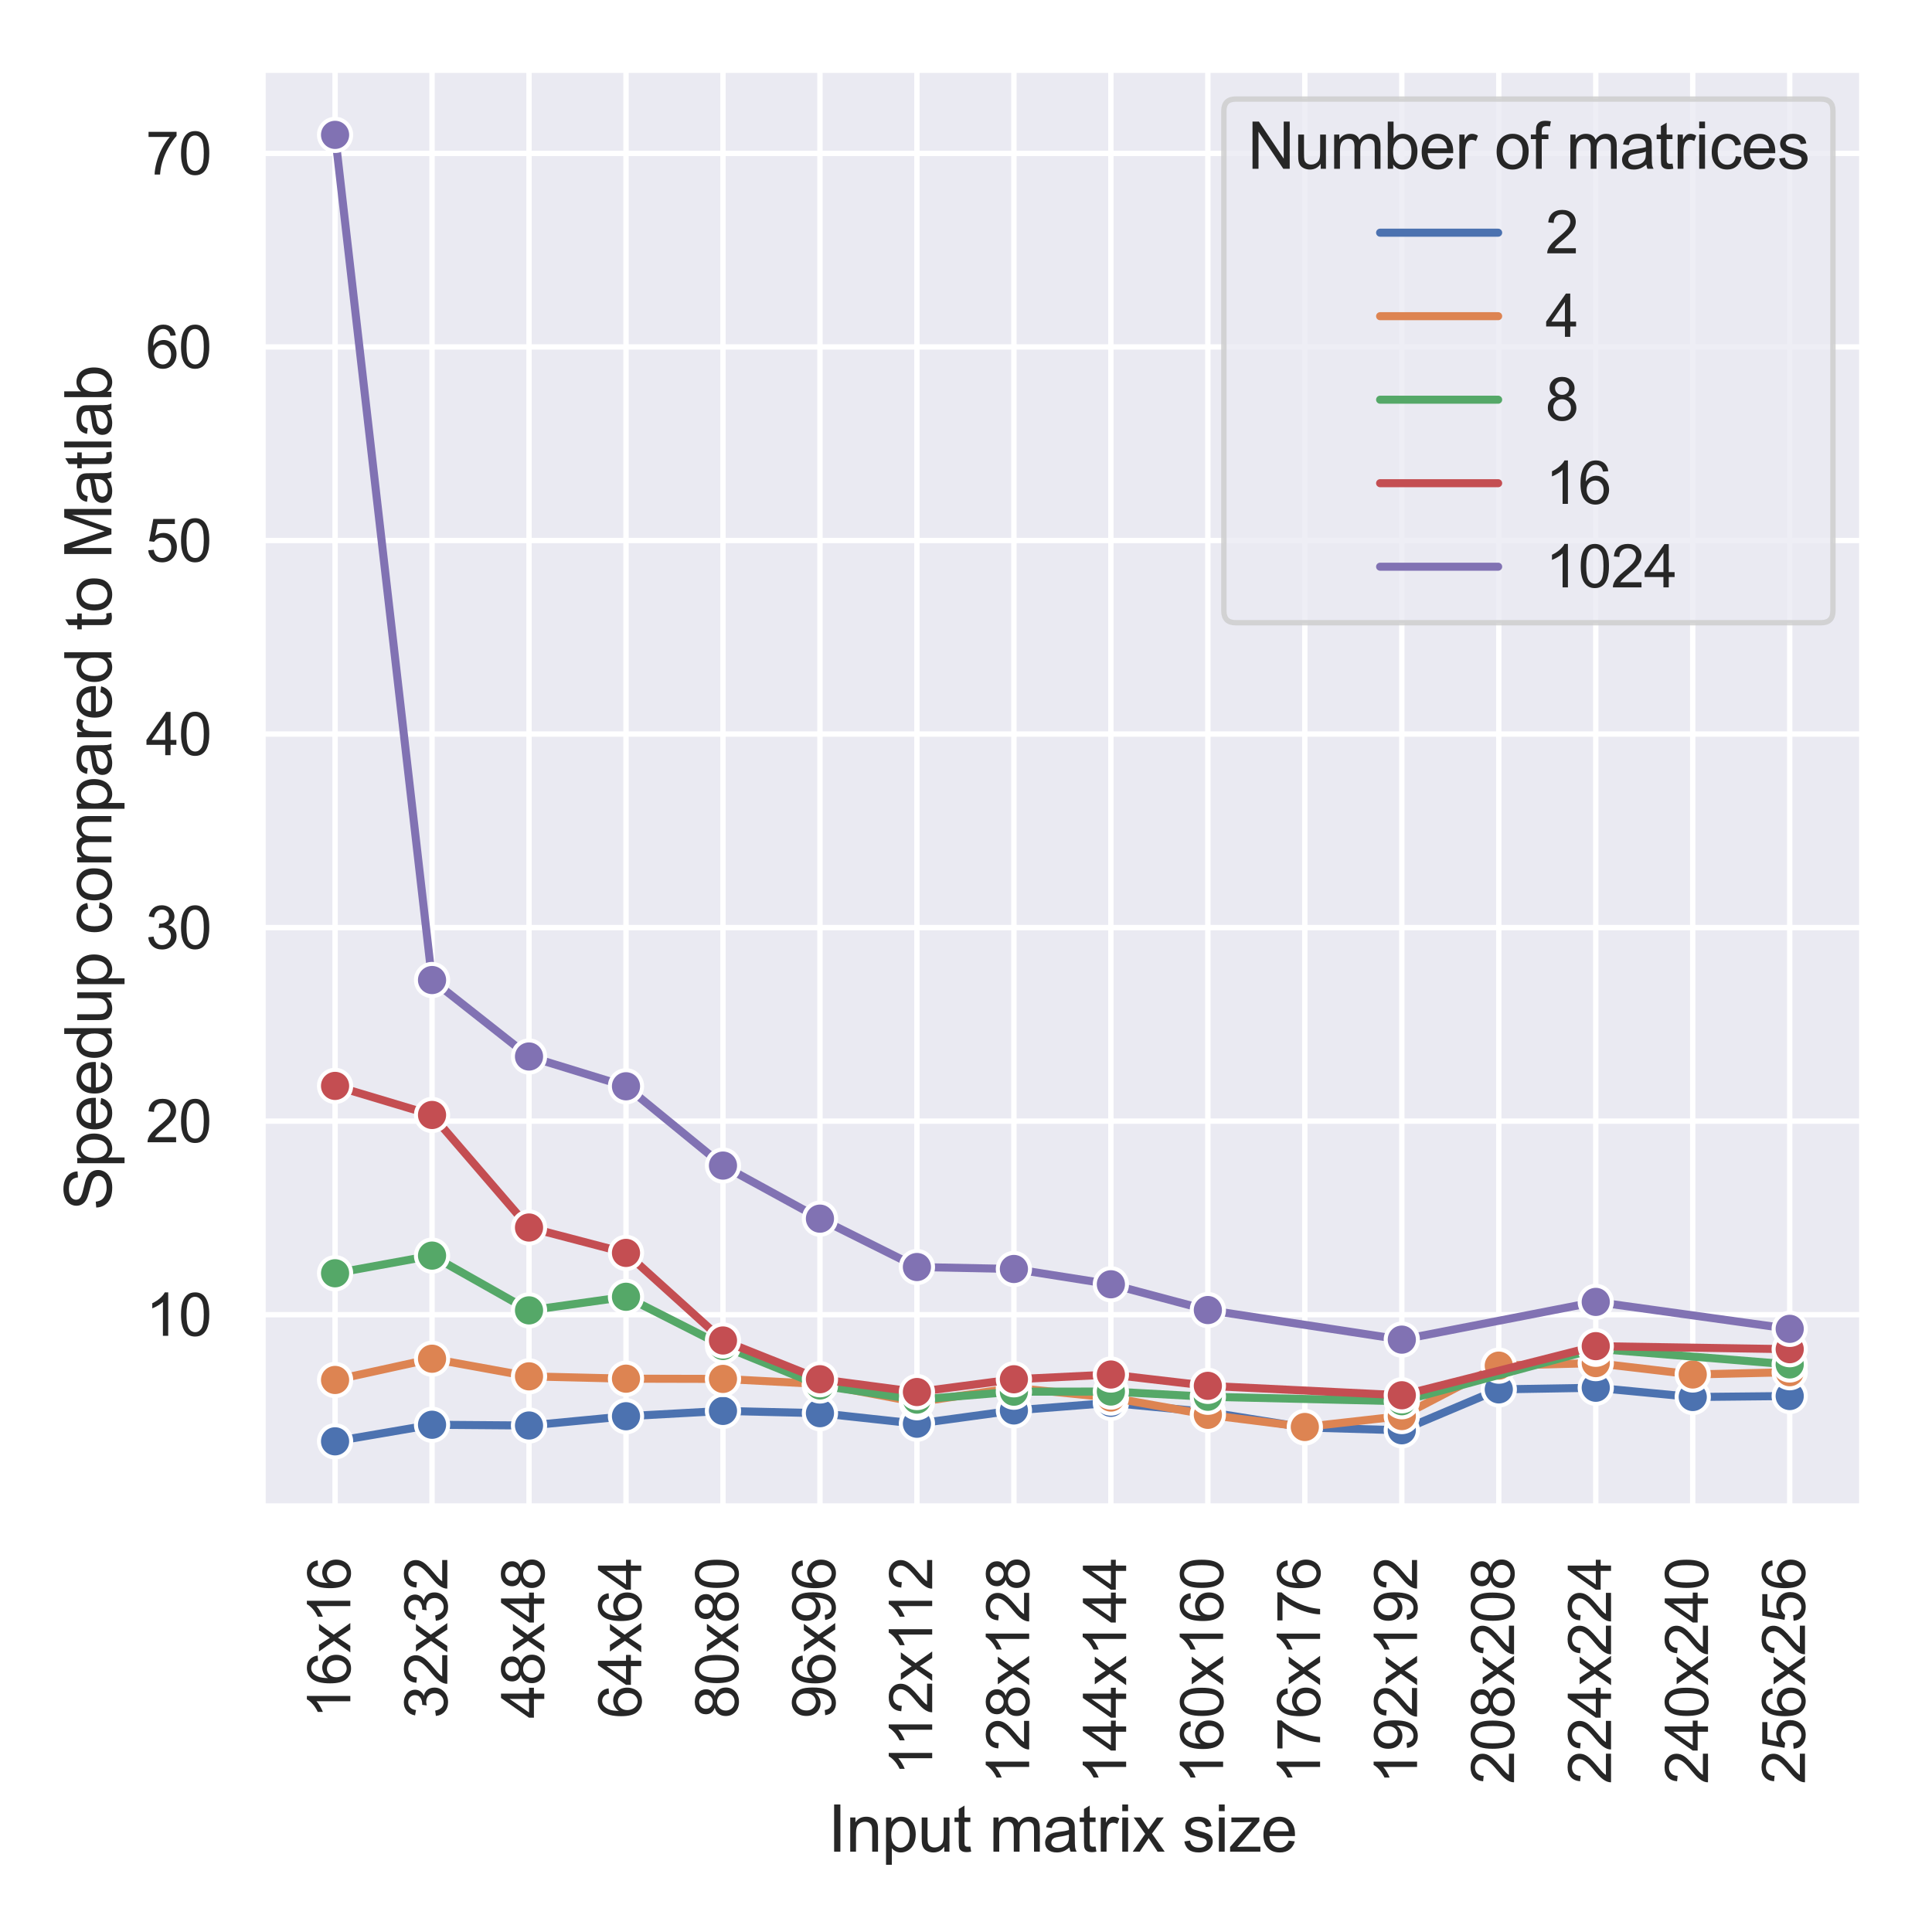 <?xml version="1.0" encoding="utf-8" standalone="no"?>
<!DOCTYPE svg PUBLIC "-//W3C//DTD SVG 1.1//EN"
  "http://www.w3.org/Graphics/SVG/1.1/DTD/svg11.dtd">
<svg xmlns:xlink="http://www.w3.org/1999/xlink" width="360pt" height="360pt" viewBox="0 0 360 360" xmlns="http://www.w3.org/2000/svg" version="1.1">
 <defs>
  <style type="text/css">*{stroke-linejoin: round; stroke-linecap: butt}</style>
 </defs>
 <g id="figure_1">
  <g id="patch_1">
   <path d="M 0 360 
L 360 360 
L 360 0 
L 0 0 
z
" style="fill: #ffffff"/>
  </g>
  <g id="axes_1">
   <g id="patch_2">
    <path d="M 48.882 280.743 
L 347.04 280.743 
L 347.04 12.96 
L 48.882 12.96 
z
" style="fill: #eaeaf2"/>
   </g>
   <g id="matplotlib.axis_1">
    <g id="xtick_1">
     <g id="line2d_1">
      <path d="M 62.435 280.743 
L 62.435 12.96 
" clip-path="url(#pa1c3c0f322)" style="fill: none; stroke: #ffffff; stroke-linecap: round"/>
     </g>
     <g id="text_1">
      <!-- 16x16 -->
      <g style="fill: #262626" transform="translate(65.278 320.211)rotate(-90)scale(0.11 -0.11)">
       <defs>
        <path id="ArialMT-31" d="M 2384 0 
L 1822 0 
L 1822 3584 
Q 1619 3391 1289 3197 
Q 959 3003 697 2906 
L 697 3450 
Q 1169 3672 1522 3987 
Q 1875 4303 2022 4600 
L 2384 4600 
L 2384 0 
z
" transform="scale(0.016)"/>
        <path id="ArialMT-36" d="M 3184 3459 
L 2625 3416 
Q 2550 3747 2413 3897 
Q 2184 4138 1850 4138 
Q 1581 4138 1378 3988 
Q 1113 3794 959 3422 
Q 806 3050 800 2363 
Q 1003 2672 1297 2822 
Q 1591 2972 1913 2972 
Q 2475 2972 2870 2558 
Q 3266 2144 3266 1488 
Q 3266 1056 3080 686 
Q 2894 316 2569 119 
Q 2244 -78 1831 -78 
Q 1128 -78 684 439 
Q 241 956 241 2144 
Q 241 3472 731 4075 
Q 1159 4600 1884 4600 
Q 2425 4600 2770 4297 
Q 3116 3994 3184 3459 
z
M 888 1484 
Q 888 1194 1011 928 
Q 1134 663 1356 523 
Q 1578 384 1822 384 
Q 2178 384 2434 671 
Q 2691 959 2691 1453 
Q 2691 1928 2437 2201 
Q 2184 2475 1800 2475 
Q 1419 2475 1153 2201 
Q 888 1928 888 1484 
z
" transform="scale(0.016)"/>
        <path id="ArialMT-78" d="M 47 0 
L 1259 1725 
L 138 3319 
L 841 3319 
L 1350 2541 
Q 1494 2319 1581 2169 
Q 1719 2375 1834 2534 
L 2394 3319 
L 3066 3319 
L 1919 1756 
L 3153 0 
L 2463 0 
L 1781 1031 
L 1600 1309 
L 728 0 
L 47 0 
z
" transform="scale(0.016)"/>
       </defs>
       <use xlink:href="#ArialMT-31"/>
       <use xlink:href="#ArialMT-36" x="55.615"/>
       <use xlink:href="#ArialMT-78" x="111.23"/>
       <use xlink:href="#ArialMT-31" x="161.23"/>
       <use xlink:href="#ArialMT-36" x="216.846"/>
      </g>
     </g>
    </g>
    <g id="xtick_2">
     <g id="line2d_2">
      <path d="M 80.505 280.743 
L 80.505 12.96 
" clip-path="url(#pa1c3c0f322)" style="fill: none; stroke: #ffffff; stroke-linecap: round"/>
     </g>
     <g id="text_2">
      <!-- 32x32 -->
      <g style="fill: #262626" transform="translate(83.348 320.211)rotate(-90)scale(0.11 -0.11)">
       <defs>
        <path id="ArialMT-33" d="M 269 1209 
L 831 1284 
Q 928 806 1161 595 
Q 1394 384 1728 384 
Q 2125 384 2398 659 
Q 2672 934 2672 1341 
Q 2672 1728 2419 1979 
Q 2166 2231 1775 2231 
Q 1616 2231 1378 2169 
L 1441 2663 
Q 1497 2656 1531 2656 
Q 1891 2656 2178 2843 
Q 2466 3031 2466 3422 
Q 2466 3731 2256 3934 
Q 2047 4138 1716 4138 
Q 1388 4138 1169 3931 
Q 950 3725 888 3313 
L 325 3413 
Q 428 3978 793 4289 
Q 1159 4600 1703 4600 
Q 2078 4600 2393 4439 
Q 2709 4278 2876 4000 
Q 3044 3722 3044 3409 
Q 3044 3113 2884 2869 
Q 2725 2625 2413 2481 
Q 2819 2388 3044 2092 
Q 3269 1797 3269 1353 
Q 3269 753 2831 336 
Q 2394 -81 1725 -81 
Q 1122 -81 723 278 
Q 325 638 269 1209 
z
" transform="scale(0.016)"/>
        <path id="ArialMT-32" d="M 3222 541 
L 3222 0 
L 194 0 
Q 188 203 259 391 
Q 375 700 629 1000 
Q 884 1300 1366 1694 
Q 2113 2306 2375 2664 
Q 2638 3022 2638 3341 
Q 2638 3675 2398 3904 
Q 2159 4134 1775 4134 
Q 1369 4134 1125 3890 
Q 881 3647 878 3216 
L 300 3275 
Q 359 3922 746 4261 
Q 1134 4600 1788 4600 
Q 2447 4600 2831 4234 
Q 3216 3869 3216 3328 
Q 3216 3053 3103 2787 
Q 2991 2522 2730 2228 
Q 2469 1934 1863 1422 
Q 1356 997 1212 845 
Q 1069 694 975 541 
L 3222 541 
z
" transform="scale(0.016)"/>
       </defs>
       <use xlink:href="#ArialMT-33"/>
       <use xlink:href="#ArialMT-32" x="55.615"/>
       <use xlink:href="#ArialMT-78" x="111.23"/>
       <use xlink:href="#ArialMT-33" x="161.23"/>
       <use xlink:href="#ArialMT-32" x="216.846"/>
      </g>
     </g>
    </g>
    <g id="xtick_3">
     <g id="line2d_3">
      <path d="M 98.575 280.743 
L 98.575 12.96 
" clip-path="url(#pa1c3c0f322)" style="fill: none; stroke: #ffffff; stroke-linecap: round"/>
     </g>
     <g id="text_3">
      <!-- 48x48 -->
      <g style="fill: #262626" transform="translate(101.419 320.211)rotate(-90)scale(0.11 -0.11)">
       <defs>
        <path id="ArialMT-34" d="M 2069 0 
L 2069 1097 
L 81 1097 
L 81 1613 
L 2172 4581 
L 2631 4581 
L 2631 1613 
L 3250 1613 
L 3250 1097 
L 2631 1097 
L 2631 0 
L 2069 0 
z
M 2069 1613 
L 2069 3678 
L 634 1613 
L 2069 1613 
z
" transform="scale(0.016)"/>
        <path id="ArialMT-38" d="M 1131 2484 
Q 781 2613 612 2850 
Q 444 3088 444 3419 
Q 444 3919 803 4259 
Q 1163 4600 1759 4600 
Q 2359 4600 2725 4251 
Q 3091 3903 3091 3403 
Q 3091 3084 2923 2848 
Q 2756 2613 2416 2484 
Q 2838 2347 3058 2040 
Q 3278 1734 3278 1309 
Q 3278 722 2862 322 
Q 2447 -78 1769 -78 
Q 1091 -78 675 323 
Q 259 725 259 1325 
Q 259 1772 486 2073 
Q 713 2375 1131 2484 
z
M 1019 3438 
Q 1019 3113 1228 2906 
Q 1438 2700 1772 2700 
Q 2097 2700 2305 2904 
Q 2513 3109 2513 3406 
Q 2513 3716 2298 3927 
Q 2084 4138 1766 4138 
Q 1444 4138 1231 3931 
Q 1019 3725 1019 3438 
z
M 838 1322 
Q 838 1081 952 856 
Q 1066 631 1291 507 
Q 1516 384 1775 384 
Q 2178 384 2440 643 
Q 2703 903 2703 1303 
Q 2703 1709 2433 1975 
Q 2163 2241 1756 2241 
Q 1359 2241 1098 1978 
Q 838 1716 838 1322 
z
" transform="scale(0.016)"/>
       </defs>
       <use xlink:href="#ArialMT-34"/>
       <use xlink:href="#ArialMT-38" x="55.615"/>
       <use xlink:href="#ArialMT-78" x="111.23"/>
       <use xlink:href="#ArialMT-34" x="161.23"/>
       <use xlink:href="#ArialMT-38" x="216.846"/>
      </g>
     </g>
    </g>
    <g id="xtick_4">
     <g id="line2d_4">
      <path d="M 116.645 280.743 
L 116.645 12.96 
" clip-path="url(#pa1c3c0f322)" style="fill: none; stroke: #ffffff; stroke-linecap: round"/>
     </g>
     <g id="text_4">
      <!-- 64x64 -->
      <g style="fill: #262626" transform="translate(119.489 320.211)rotate(-90)scale(0.11 -0.11)">
       <use xlink:href="#ArialMT-36"/>
       <use xlink:href="#ArialMT-34" x="55.615"/>
       <use xlink:href="#ArialMT-78" x="111.23"/>
       <use xlink:href="#ArialMT-36" x="161.23"/>
       <use xlink:href="#ArialMT-34" x="216.846"/>
      </g>
     </g>
    </g>
    <g id="xtick_5">
     <g id="line2d_5">
      <path d="M 134.715 280.743 
L 134.715 12.96 
" clip-path="url(#pa1c3c0f322)" style="fill: none; stroke: #ffffff; stroke-linecap: round"/>
     </g>
     <g id="text_5">
      <!-- 80x80 -->
      <g style="fill: #262626" transform="translate(137.559 320.211)rotate(-90)scale(0.11 -0.11)">
       <defs>
        <path id="ArialMT-30" d="M 266 2259 
Q 266 3072 433 3567 
Q 600 4063 929 4331 
Q 1259 4600 1759 4600 
Q 2128 4600 2406 4451 
Q 2684 4303 2865 4023 
Q 3047 3744 3150 3342 
Q 3253 2941 3253 2259 
Q 3253 1453 3087 958 
Q 2922 463 2592 192 
Q 2263 -78 1759 -78 
Q 1097 -78 719 397 
Q 266 969 266 2259 
z
M 844 2259 
Q 844 1131 1108 757 
Q 1372 384 1759 384 
Q 2147 384 2411 759 
Q 2675 1134 2675 2259 
Q 2675 3391 2411 3762 
Q 2147 4134 1753 4134 
Q 1366 4134 1134 3806 
Q 844 3388 844 2259 
z
" transform="scale(0.016)"/>
       </defs>
       <use xlink:href="#ArialMT-38"/>
       <use xlink:href="#ArialMT-30" x="55.615"/>
       <use xlink:href="#ArialMT-78" x="111.23"/>
       <use xlink:href="#ArialMT-38" x="161.23"/>
       <use xlink:href="#ArialMT-30" x="216.846"/>
      </g>
     </g>
    </g>
    <g id="xtick_6">
     <g id="line2d_6">
      <path d="M 152.785 280.743 
L 152.785 12.96 
" clip-path="url(#pa1c3c0f322)" style="fill: none; stroke: #ffffff; stroke-linecap: round"/>
     </g>
     <g id="text_6">
      <!-- 96x96 -->
      <g style="fill: #262626" transform="translate(155.629 320.211)rotate(-90)scale(0.11 -0.11)">
       <defs>
        <path id="ArialMT-39" d="M 350 1059 
L 891 1109 
Q 959 728 1153 556 
Q 1347 384 1650 384 
Q 1909 384 2104 503 
Q 2300 622 2425 820 
Q 2550 1019 2634 1356 
Q 2719 1694 2719 2044 
Q 2719 2081 2716 2156 
Q 2547 1888 2255 1720 
Q 1963 1553 1622 1553 
Q 1053 1553 659 1965 
Q 266 2378 266 3053 
Q 266 3750 677 4175 
Q 1088 4600 1706 4600 
Q 2153 4600 2523 4359 
Q 2894 4119 3086 3673 
Q 3278 3228 3278 2384 
Q 3278 1506 3087 986 
Q 2897 466 2520 194 
Q 2144 -78 1638 -78 
Q 1100 -78 759 220 
Q 419 519 350 1059 
z
M 2653 3081 
Q 2653 3566 2395 3850 
Q 2138 4134 1775 4134 
Q 1400 4134 1122 3828 
Q 844 3522 844 3034 
Q 844 2597 1108 2323 
Q 1372 2050 1759 2050 
Q 2150 2050 2401 2323 
Q 2653 2597 2653 3081 
z
" transform="scale(0.016)"/>
       </defs>
       <use xlink:href="#ArialMT-39"/>
       <use xlink:href="#ArialMT-36" x="55.615"/>
       <use xlink:href="#ArialMT-78" x="111.23"/>
       <use xlink:href="#ArialMT-39" x="161.23"/>
       <use xlink:href="#ArialMT-36" x="216.846"/>
      </g>
     </g>
    </g>
    <g id="xtick_7">
     <g id="line2d_7">
      <path d="M 170.856 280.743 
L 170.856 12.96 
" clip-path="url(#pa1c3c0f322)" style="fill: none; stroke: #ffffff; stroke-linecap: round"/>
     </g>
     <g id="text_7">
      <!-- 112x112 -->
      <g style="fill: #262626" transform="translate(173.699 330.823)rotate(-90)scale(0.11 -0.11)">
       <use xlink:href="#ArialMT-31"/>
       <use xlink:href="#ArialMT-31" x="48.24"/>
       <use xlink:href="#ArialMT-32" x="103.855"/>
       <use xlink:href="#ArialMT-78" x="159.471"/>
       <use xlink:href="#ArialMT-31" x="209.471"/>
       <use xlink:href="#ArialMT-31" x="257.711"/>
       <use xlink:href="#ArialMT-32" x="313.326"/>
      </g>
     </g>
    </g>
    <g id="xtick_8">
     <g id="line2d_8">
      <path d="M 188.926 280.743 
L 188.926 12.96 
" clip-path="url(#pa1c3c0f322)" style="fill: none; stroke: #ffffff; stroke-linecap: round"/>
     </g>
     <g id="text_8">
      <!-- 128x128 -->
      <g style="fill: #262626" transform="translate(191.77 332.445)rotate(-90)scale(0.11 -0.11)">
       <use xlink:href="#ArialMT-31"/>
       <use xlink:href="#ArialMT-32" x="55.615"/>
       <use xlink:href="#ArialMT-38" x="111.23"/>
       <use xlink:href="#ArialMT-78" x="166.846"/>
       <use xlink:href="#ArialMT-31" x="216.846"/>
       <use xlink:href="#ArialMT-32" x="272.461"/>
       <use xlink:href="#ArialMT-38" x="328.076"/>
      </g>
     </g>
    </g>
    <g id="xtick_9">
     <g id="line2d_9">
      <path d="M 206.996 280.743 
L 206.996 12.96 
" clip-path="url(#pa1c3c0f322)" style="fill: none; stroke: #ffffff; stroke-linecap: round"/>
     </g>
     <g id="text_9">
      <!-- 144x144 -->
      <g style="fill: #262626" transform="translate(209.84 332.445)rotate(-90)scale(0.11 -0.11)">
       <use xlink:href="#ArialMT-31"/>
       <use xlink:href="#ArialMT-34" x="55.615"/>
       <use xlink:href="#ArialMT-34" x="111.23"/>
       <use xlink:href="#ArialMT-78" x="166.846"/>
       <use xlink:href="#ArialMT-31" x="216.846"/>
       <use xlink:href="#ArialMT-34" x="272.461"/>
       <use xlink:href="#ArialMT-34" x="328.076"/>
      </g>
     </g>
    </g>
    <g id="xtick_10">
     <g id="line2d_10">
      <path d="M 225.066 280.743 
L 225.066 12.96 
" clip-path="url(#pa1c3c0f322)" style="fill: none; stroke: #ffffff; stroke-linecap: round"/>
     </g>
     <g id="text_10">
      <!-- 160x160 -->
      <g style="fill: #262626" transform="translate(227.91 332.445)rotate(-90)scale(0.11 -0.11)">
       <use xlink:href="#ArialMT-31"/>
       <use xlink:href="#ArialMT-36" x="55.615"/>
       <use xlink:href="#ArialMT-30" x="111.23"/>
       <use xlink:href="#ArialMT-78" x="166.846"/>
       <use xlink:href="#ArialMT-31" x="216.846"/>
       <use xlink:href="#ArialMT-36" x="272.461"/>
       <use xlink:href="#ArialMT-30" x="328.076"/>
      </g>
     </g>
    </g>
    <g id="xtick_11">
     <g id="line2d_11">
      <path d="M 243.136 280.743 
L 243.136 12.96 
" clip-path="url(#pa1c3c0f322)" style="fill: none; stroke: #ffffff; stroke-linecap: round"/>
     </g>
     <g id="text_11">
      <!-- 176x176 -->
      <g style="fill: #262626" transform="translate(245.98 332.445)rotate(-90)scale(0.11 -0.11)">
       <defs>
        <path id="ArialMT-37" d="M 303 3981 
L 303 4522 
L 3269 4522 
L 3269 4084 
Q 2831 3619 2401 2847 
Q 1972 2075 1738 1259 
Q 1569 684 1522 0 
L 944 0 
Q 953 541 1156 1306 
Q 1359 2072 1739 2783 
Q 2119 3494 2547 3981 
L 303 3981 
z
" transform="scale(0.016)"/>
       </defs>
       <use xlink:href="#ArialMT-31"/>
       <use xlink:href="#ArialMT-37" x="55.615"/>
       <use xlink:href="#ArialMT-36" x="111.23"/>
       <use xlink:href="#ArialMT-78" x="166.846"/>
       <use xlink:href="#ArialMT-31" x="216.846"/>
       <use xlink:href="#ArialMT-37" x="272.461"/>
       <use xlink:href="#ArialMT-36" x="328.076"/>
      </g>
     </g>
    </g>
    <g id="xtick_12">
     <g id="line2d_12">
      <path d="M 261.207 280.743 
L 261.207 12.96 
" clip-path="url(#pa1c3c0f322)" style="fill: none; stroke: #ffffff; stroke-linecap: round"/>
     </g>
     <g id="text_12">
      <!-- 192x192 -->
      <g style="fill: #262626" transform="translate(264.05 332.445)rotate(-90)scale(0.11 -0.11)">
       <use xlink:href="#ArialMT-31"/>
       <use xlink:href="#ArialMT-39" x="55.615"/>
       <use xlink:href="#ArialMT-32" x="111.23"/>
       <use xlink:href="#ArialMT-78" x="166.846"/>
       <use xlink:href="#ArialMT-31" x="216.846"/>
       <use xlink:href="#ArialMT-39" x="272.461"/>
       <use xlink:href="#ArialMT-32" x="328.076"/>
      </g>
     </g>
    </g>
    <g id="xtick_13">
     <g id="line2d_13">
      <path d="M 279.277 280.743 
L 279.277 12.96 
" clip-path="url(#pa1c3c0f322)" style="fill: none; stroke: #ffffff; stroke-linecap: round"/>
     </g>
     <g id="text_13">
      <!-- 208x208 -->
      <g style="fill: #262626" transform="translate(282.12 332.445)rotate(-90)scale(0.11 -0.11)">
       <use xlink:href="#ArialMT-32"/>
       <use xlink:href="#ArialMT-30" x="55.615"/>
       <use xlink:href="#ArialMT-38" x="111.23"/>
       <use xlink:href="#ArialMT-78" x="166.846"/>
       <use xlink:href="#ArialMT-32" x="216.846"/>
       <use xlink:href="#ArialMT-30" x="272.461"/>
       <use xlink:href="#ArialMT-38" x="328.076"/>
      </g>
     </g>
    </g>
    <g id="xtick_14">
     <g id="line2d_14">
      <path d="M 297.347 280.743 
L 297.347 12.96 
" clip-path="url(#pa1c3c0f322)" style="fill: none; stroke: #ffffff; stroke-linecap: round"/>
     </g>
     <g id="text_14">
      <!-- 224x224 -->
      <g style="fill: #262626" transform="translate(300.191 332.445)rotate(-90)scale(0.11 -0.11)">
       <use xlink:href="#ArialMT-32"/>
       <use xlink:href="#ArialMT-32" x="55.615"/>
       <use xlink:href="#ArialMT-34" x="111.23"/>
       <use xlink:href="#ArialMT-78" x="166.846"/>
       <use xlink:href="#ArialMT-32" x="216.846"/>
       <use xlink:href="#ArialMT-32" x="272.461"/>
       <use xlink:href="#ArialMT-34" x="328.076"/>
      </g>
     </g>
    </g>
    <g id="xtick_15">
     <g id="line2d_15">
      <path d="M 315.417 280.743 
L 315.417 12.96 
" clip-path="url(#pa1c3c0f322)" style="fill: none; stroke: #ffffff; stroke-linecap: round"/>
     </g>
     <g id="text_15">
      <!-- 240x240 -->
      <g style="fill: #262626" transform="translate(318.261 332.445)rotate(-90)scale(0.11 -0.11)">
       <use xlink:href="#ArialMT-32"/>
       <use xlink:href="#ArialMT-34" x="55.615"/>
       <use xlink:href="#ArialMT-30" x="111.23"/>
       <use xlink:href="#ArialMT-78" x="166.846"/>
       <use xlink:href="#ArialMT-32" x="216.846"/>
       <use xlink:href="#ArialMT-34" x="272.461"/>
       <use xlink:href="#ArialMT-30" x="328.076"/>
      </g>
     </g>
    </g>
    <g id="xtick_16">
     <g id="line2d_16">
      <path d="M 333.487 280.743 
L 333.487 12.96 
" clip-path="url(#pa1c3c0f322)" style="fill: none; stroke: #ffffff; stroke-linecap: round"/>
     </g>
     <g id="text_16">
      <!-- 256x256 -->
      <g style="fill: #262626" transform="translate(336.331 332.445)rotate(-90)scale(0.11 -0.11)">
       <defs>
        <path id="ArialMT-35" d="M 266 1200 
L 856 1250 
Q 922 819 1161 601 
Q 1400 384 1738 384 
Q 2144 384 2425 690 
Q 2706 997 2706 1503 
Q 2706 1984 2436 2262 
Q 2166 2541 1728 2541 
Q 1456 2541 1237 2417 
Q 1019 2294 894 2097 
L 366 2166 
L 809 4519 
L 3088 4519 
L 3088 3981 
L 1259 3981 
L 1013 2750 
Q 1425 3038 1878 3038 
Q 2478 3038 2890 2622 
Q 3303 2206 3303 1553 
Q 3303 931 2941 478 
Q 2500 -78 1738 -78 
Q 1113 -78 717 272 
Q 322 622 266 1200 
z
" transform="scale(0.016)"/>
       </defs>
       <use xlink:href="#ArialMT-32"/>
       <use xlink:href="#ArialMT-35" x="55.615"/>
       <use xlink:href="#ArialMT-36" x="111.23"/>
       <use xlink:href="#ArialMT-78" x="166.846"/>
       <use xlink:href="#ArialMT-32" x="216.846"/>
       <use xlink:href="#ArialMT-35" x="272.461"/>
       <use xlink:href="#ArialMT-36" x="328.076"/>
      </g>
     </g>
    </g>
    <g id="text_17">
     <!-- Input matrix size -->
     <g style="fill: #262626" transform="translate(154.282 345.035)scale(0.12 -0.12)">
      <defs>
       <path id="ArialMT-49" d="M 597 0 
L 597 4581 
L 1203 4581 
L 1203 0 
L 597 0 
z
" transform="scale(0.016)"/>
       <path id="ArialMT-6e" d="M 422 0 
L 422 3319 
L 928 3319 
L 928 2847 
Q 1294 3394 1984 3394 
Q 2284 3394 2536 3286 
Q 2788 3178 2913 3003 
Q 3038 2828 3088 2588 
Q 3119 2431 3119 2041 
L 3119 0 
L 2556 0 
L 2556 2019 
Q 2556 2363 2490 2533 
Q 2425 2703 2258 2804 
Q 2091 2906 1866 2906 
Q 1506 2906 1245 2678 
Q 984 2450 984 1813 
L 984 0 
L 422 0 
z
" transform="scale(0.016)"/>
       <path id="ArialMT-70" d="M 422 -1272 
L 422 3319 
L 934 3319 
L 934 2888 
Q 1116 3141 1344 3267 
Q 1572 3394 1897 3394 
Q 2322 3394 2647 3175 
Q 2972 2956 3137 2557 
Q 3303 2159 3303 1684 
Q 3303 1175 3120 767 
Q 2938 359 2589 142 
Q 2241 -75 1856 -75 
Q 1575 -75 1351 44 
Q 1128 163 984 344 
L 984 -1272 
L 422 -1272 
z
M 931 1641 
Q 931 1000 1190 694 
Q 1450 388 1819 388 
Q 2194 388 2461 705 
Q 2728 1022 2728 1688 
Q 2728 2322 2467 2637 
Q 2206 2953 1844 2953 
Q 1484 2953 1207 2617 
Q 931 2281 931 1641 
z
" transform="scale(0.016)"/>
       <path id="ArialMT-75" d="M 2597 0 
L 2597 488 
Q 2209 -75 1544 -75 
Q 1250 -75 995 37 
Q 741 150 617 320 
Q 494 491 444 738 
Q 409 903 409 1263 
L 409 3319 
L 972 3319 
L 972 1478 
Q 972 1038 1006 884 
Q 1059 663 1231 536 
Q 1403 409 1656 409 
Q 1909 409 2131 539 
Q 2353 669 2445 892 
Q 2538 1116 2538 1541 
L 2538 3319 
L 3100 3319 
L 3100 0 
L 2597 0 
z
" transform="scale(0.016)"/>
       <path id="ArialMT-74" d="M 1650 503 
L 1731 6 
Q 1494 -44 1306 -44 
Q 1000 -44 831 53 
Q 663 150 594 308 
Q 525 466 525 972 
L 525 2881 
L 113 2881 
L 113 3319 
L 525 3319 
L 525 4141 
L 1084 4478 
L 1084 3319 
L 1650 3319 
L 1650 2881 
L 1084 2881 
L 1084 941 
Q 1084 700 1114 631 
Q 1144 563 1211 522 
Q 1278 481 1403 481 
Q 1497 481 1650 503 
z
" transform="scale(0.016)"/>
       <path id="ArialMT-20" transform="scale(0.016)"/>
       <path id="ArialMT-6d" d="M 422 0 
L 422 3319 
L 925 3319 
L 925 2853 
Q 1081 3097 1340 3245 
Q 1600 3394 1931 3394 
Q 2300 3394 2536 3241 
Q 2772 3088 2869 2813 
Q 3263 3394 3894 3394 
Q 4388 3394 4653 3120 
Q 4919 2847 4919 2278 
L 4919 0 
L 4359 0 
L 4359 2091 
Q 4359 2428 4304 2576 
Q 4250 2725 4106 2815 
Q 3963 2906 3769 2906 
Q 3419 2906 3187 2673 
Q 2956 2441 2956 1928 
L 2956 0 
L 2394 0 
L 2394 2156 
Q 2394 2531 2256 2718 
Q 2119 2906 1806 2906 
Q 1569 2906 1367 2781 
Q 1166 2656 1075 2415 
Q 984 2175 984 1722 
L 984 0 
L 422 0 
z
" transform="scale(0.016)"/>
       <path id="ArialMT-61" d="M 2588 409 
Q 2275 144 1986 34 
Q 1697 -75 1366 -75 
Q 819 -75 525 192 
Q 231 459 231 875 
Q 231 1119 342 1320 
Q 453 1522 633 1644 
Q 813 1766 1038 1828 
Q 1203 1872 1538 1913 
Q 2219 1994 2541 2106 
Q 2544 2222 2544 2253 
Q 2544 2597 2384 2738 
Q 2169 2928 1744 2928 
Q 1347 2928 1158 2789 
Q 969 2650 878 2297 
L 328 2372 
Q 403 2725 575 2942 
Q 747 3159 1072 3276 
Q 1397 3394 1825 3394 
Q 2250 3394 2515 3294 
Q 2781 3194 2906 3042 
Q 3031 2891 3081 2659 
Q 3109 2516 3109 2141 
L 3109 1391 
Q 3109 606 3145 398 
Q 3181 191 3288 0 
L 2700 0 
Q 2613 175 2588 409 
z
M 2541 1666 
Q 2234 1541 1622 1453 
Q 1275 1403 1131 1340 
Q 988 1278 909 1158 
Q 831 1038 831 891 
Q 831 666 1001 516 
Q 1172 366 1500 366 
Q 1825 366 2078 508 
Q 2331 650 2450 897 
Q 2541 1088 2541 1459 
L 2541 1666 
z
" transform="scale(0.016)"/>
       <path id="ArialMT-72" d="M 416 0 
L 416 3319 
L 922 3319 
L 922 2816 
Q 1116 3169 1280 3281 
Q 1444 3394 1641 3394 
Q 1925 3394 2219 3213 
L 2025 2691 
Q 1819 2813 1613 2813 
Q 1428 2813 1281 2702 
Q 1134 2591 1072 2394 
Q 978 2094 978 1738 
L 978 0 
L 416 0 
z
" transform="scale(0.016)"/>
       <path id="ArialMT-69" d="M 425 3934 
L 425 4581 
L 988 4581 
L 988 3934 
L 425 3934 
z
M 425 0 
L 425 3319 
L 988 3319 
L 988 0 
L 425 0 
z
" transform="scale(0.016)"/>
       <path id="ArialMT-73" d="M 197 991 
L 753 1078 
Q 800 744 1014 566 
Q 1228 388 1613 388 
Q 2000 388 2187 545 
Q 2375 703 2375 916 
Q 2375 1106 2209 1216 
Q 2094 1291 1634 1406 
Q 1016 1563 777 1677 
Q 538 1791 414 1992 
Q 291 2194 291 2438 
Q 291 2659 392 2848 
Q 494 3038 669 3163 
Q 800 3259 1026 3326 
Q 1253 3394 1513 3394 
Q 1903 3394 2198 3281 
Q 2494 3169 2634 2976 
Q 2775 2784 2828 2463 
L 2278 2388 
Q 2241 2644 2061 2787 
Q 1881 2931 1553 2931 
Q 1166 2931 1000 2803 
Q 834 2675 834 2503 
Q 834 2394 903 2306 
Q 972 2216 1119 2156 
Q 1203 2125 1616 2013 
Q 2213 1853 2448 1751 
Q 2684 1650 2818 1456 
Q 2953 1263 2953 975 
Q 2953 694 2789 445 
Q 2625 197 2315 61 
Q 2006 -75 1616 -75 
Q 969 -75 630 194 
Q 291 463 197 991 
z
" transform="scale(0.016)"/>
       <path id="ArialMT-7a" d="M 125 0 
L 125 456 
L 2238 2881 
Q 1878 2863 1603 2863 
L 250 2863 
L 250 3319 
L 2963 3319 
L 2963 2947 
L 1166 841 
L 819 456 
Q 1197 484 1528 484 
L 3063 484 
L 3063 0 
L 125 0 
z
" transform="scale(0.016)"/>
       <path id="ArialMT-65" d="M 2694 1069 
L 3275 997 
Q 3138 488 2766 206 
Q 2394 -75 1816 -75 
Q 1088 -75 661 373 
Q 234 822 234 1631 
Q 234 2469 665 2931 
Q 1097 3394 1784 3394 
Q 2450 3394 2872 2941 
Q 3294 2488 3294 1666 
Q 3294 1616 3291 1516 
L 816 1516 
Q 847 969 1125 678 
Q 1403 388 1819 388 
Q 2128 388 2347 550 
Q 2566 713 2694 1069 
z
M 847 1978 
L 2700 1978 
Q 2663 2397 2488 2606 
Q 2219 2931 1791 2931 
Q 1403 2931 1139 2672 
Q 875 2413 847 1978 
z
" transform="scale(0.016)"/>
      </defs>
      <use xlink:href="#ArialMT-49"/>
      <use xlink:href="#ArialMT-6e" x="27.783"/>
      <use xlink:href="#ArialMT-70" x="83.398"/>
      <use xlink:href="#ArialMT-75" x="139.014"/>
      <use xlink:href="#ArialMT-74" x="194.629"/>
      <use xlink:href="#ArialMT-20" x="222.412"/>
      <use xlink:href="#ArialMT-6d" x="250.195"/>
      <use xlink:href="#ArialMT-61" x="333.496"/>
      <use xlink:href="#ArialMT-74" x="389.111"/>
      <use xlink:href="#ArialMT-72" x="416.895"/>
      <use xlink:href="#ArialMT-69" x="450.195"/>
      <use xlink:href="#ArialMT-78" x="472.412"/>
      <use xlink:href="#ArialMT-20" x="522.412"/>
      <use xlink:href="#ArialMT-73" x="550.195"/>
      <use xlink:href="#ArialMT-69" x="600.195"/>
      <use xlink:href="#ArialMT-7a" x="622.412"/>
      <use xlink:href="#ArialMT-65" x="672.412"/>
     </g>
    </g>
   </g>
   <g id="matplotlib.axis_2">
    <g id="ytick_1">
     <g id="line2d_17">
      <path d="M 48.882 244.972 
L 347.04 244.972 
" clip-path="url(#pa1c3c0f322)" style="fill: none; stroke: #ffffff; stroke-linecap: round"/>
     </g>
     <g id="text_18">
      <!-- 10 -->
      <g style="fill: #262626" transform="translate(27.148 248.909)scale(0.11 -0.11)">
       <use xlink:href="#ArialMT-31"/>
       <use xlink:href="#ArialMT-30" x="55.615"/>
      </g>
     </g>
    </g>
    <g id="ytick_2">
     <g id="line2d_18">
      <path d="M 48.882 208.908 
L 347.04 208.908 
" clip-path="url(#pa1c3c0f322)" style="fill: none; stroke: #ffffff; stroke-linecap: round"/>
     </g>
     <g id="text_19">
      <!-- 20 -->
      <g style="fill: #262626" transform="translate(27.148 212.844)scale(0.11 -0.11)">
       <use xlink:href="#ArialMT-32"/>
       <use xlink:href="#ArialMT-30" x="55.615"/>
      </g>
     </g>
    </g>
    <g id="ytick_3">
     <g id="line2d_19">
      <path d="M 48.882 172.843 
L 347.04 172.843 
" clip-path="url(#pa1c3c0f322)" style="fill: none; stroke: #ffffff; stroke-linecap: round"/>
     </g>
     <g id="text_20">
      <!-- 30 -->
      <g style="fill: #262626" transform="translate(27.148 176.78)scale(0.11 -0.11)">
       <use xlink:href="#ArialMT-33"/>
       <use xlink:href="#ArialMT-30" x="55.615"/>
      </g>
     </g>
    </g>
    <g id="ytick_4">
     <g id="line2d_20">
      <path d="M 48.882 136.778 
L 347.04 136.778 
" clip-path="url(#pa1c3c0f322)" style="fill: none; stroke: #ffffff; stroke-linecap: round"/>
     </g>
     <g id="text_21">
      <!-- 40 -->
      <g style="fill: #262626" transform="translate(27.148 140.715)scale(0.11 -0.11)">
       <use xlink:href="#ArialMT-34"/>
       <use xlink:href="#ArialMT-30" x="55.615"/>
      </g>
     </g>
    </g>
    <g id="ytick_5">
     <g id="line2d_21">
      <path d="M 48.882 100.713 
L 347.04 100.713 
" clip-path="url(#pa1c3c0f322)" style="fill: none; stroke: #ffffff; stroke-linecap: round"/>
     </g>
     <g id="text_22">
      <!-- 50 -->
      <g style="fill: #262626" transform="translate(27.148 104.65)scale(0.11 -0.11)">
       <use xlink:href="#ArialMT-35"/>
       <use xlink:href="#ArialMT-30" x="55.615"/>
      </g>
     </g>
    </g>
    <g id="ytick_6">
     <g id="line2d_22">
      <path d="M 48.882 64.649 
L 347.04 64.649 
" clip-path="url(#pa1c3c0f322)" style="fill: none; stroke: #ffffff; stroke-linecap: round"/>
     </g>
     <g id="text_23">
      <!-- 60 -->
      <g style="fill: #262626" transform="translate(27.148 68.586)scale(0.11 -0.11)">
       <use xlink:href="#ArialMT-36"/>
       <use xlink:href="#ArialMT-30" x="55.615"/>
      </g>
     </g>
    </g>
    <g id="ytick_7">
     <g id="line2d_23">
      <path d="M 48.882 28.584 
L 347.04 28.584 
" clip-path="url(#pa1c3c0f322)" style="fill: none; stroke: #ffffff; stroke-linecap: round"/>
     </g>
     <g id="text_24">
      <!-- 70 -->
      <g style="fill: #262626" transform="translate(27.148 32.521)scale(0.11 -0.11)">
       <use xlink:href="#ArialMT-37"/>
       <use xlink:href="#ArialMT-30" x="55.615"/>
      </g>
     </g>
    </g>
    <g id="text_25">
     <!-- Speedup compared to Matlab -->
     <g style="fill: #262626" transform="translate(20.763 225.563)rotate(-90)scale(0.12 -0.12)">
      <defs>
       <path id="ArialMT-53" d="M 288 1472 
L 859 1522 
Q 900 1178 1048 958 
Q 1197 738 1509 602 
Q 1822 466 2213 466 
Q 2559 466 2825 569 
Q 3091 672 3220 851 
Q 3350 1031 3350 1244 
Q 3350 1459 3225 1620 
Q 3100 1781 2813 1891 
Q 2628 1963 1997 2114 
Q 1366 2266 1113 2400 
Q 784 2572 623 2826 
Q 463 3081 463 3397 
Q 463 3744 659 4045 
Q 856 4347 1234 4503 
Q 1613 4659 2075 4659 
Q 2584 4659 2973 4495 
Q 3363 4331 3572 4012 
Q 3781 3694 3797 3291 
L 3216 3247 
Q 3169 3681 2898 3903 
Q 2628 4125 2100 4125 
Q 1550 4125 1298 3923 
Q 1047 3722 1047 3438 
Q 1047 3191 1225 3031 
Q 1400 2872 2139 2705 
Q 2878 2538 3153 2413 
Q 3553 2228 3743 1945 
Q 3934 1663 3934 1294 
Q 3934 928 3725 604 
Q 3516 281 3123 101 
Q 2731 -78 2241 -78 
Q 1619 -78 1198 103 
Q 778 284 539 648 
Q 300 1013 288 1472 
z
" transform="scale(0.016)"/>
       <path id="ArialMT-64" d="M 2575 0 
L 2575 419 
Q 2259 -75 1647 -75 
Q 1250 -75 917 144 
Q 584 363 401 755 
Q 219 1147 219 1656 
Q 219 2153 384 2558 
Q 550 2963 881 3178 
Q 1213 3394 1622 3394 
Q 1922 3394 2156 3267 
Q 2391 3141 2538 2938 
L 2538 4581 
L 3097 4581 
L 3097 0 
L 2575 0 
z
M 797 1656 
Q 797 1019 1065 703 
Q 1334 388 1700 388 
Q 2069 388 2326 689 
Q 2584 991 2584 1609 
Q 2584 2291 2321 2609 
Q 2059 2928 1675 2928 
Q 1300 2928 1048 2622 
Q 797 2316 797 1656 
z
" transform="scale(0.016)"/>
       <path id="ArialMT-63" d="M 2588 1216 
L 3141 1144 
Q 3050 572 2676 248 
Q 2303 -75 1759 -75 
Q 1078 -75 664 370 
Q 250 816 250 1647 
Q 250 2184 428 2587 
Q 606 2991 970 3192 
Q 1334 3394 1763 3394 
Q 2303 3394 2647 3120 
Q 2991 2847 3088 2344 
L 2541 2259 
Q 2463 2594 2264 2762 
Q 2066 2931 1784 2931 
Q 1359 2931 1093 2626 
Q 828 2322 828 1663 
Q 828 994 1084 691 
Q 1341 388 1753 388 
Q 2084 388 2306 591 
Q 2528 794 2588 1216 
z
" transform="scale(0.016)"/>
       <path id="ArialMT-6f" d="M 213 1659 
Q 213 2581 725 3025 
Q 1153 3394 1769 3394 
Q 2453 3394 2887 2945 
Q 3322 2497 3322 1706 
Q 3322 1066 3130 698 
Q 2938 331 2570 128 
Q 2203 -75 1769 -75 
Q 1072 -75 642 372 
Q 213 819 213 1659 
z
M 791 1659 
Q 791 1022 1069 705 
Q 1347 388 1769 388 
Q 2188 388 2466 706 
Q 2744 1025 2744 1678 
Q 2744 2294 2464 2611 
Q 2184 2928 1769 2928 
Q 1347 2928 1069 2612 
Q 791 2297 791 1659 
z
" transform="scale(0.016)"/>
       <path id="ArialMT-4d" d="M 475 0 
L 475 4581 
L 1388 4581 
L 2472 1338 
Q 2622 884 2691 659 
Q 2769 909 2934 1394 
L 4031 4581 
L 4847 4581 
L 4847 0 
L 4263 0 
L 4263 3834 
L 2931 0 
L 2384 0 
L 1059 3900 
L 1059 0 
L 475 0 
z
" transform="scale(0.016)"/>
       <path id="ArialMT-6c" d="M 409 0 
L 409 4581 
L 972 4581 
L 972 0 
L 409 0 
z
" transform="scale(0.016)"/>
       <path id="ArialMT-62" d="M 941 0 
L 419 0 
L 419 4581 
L 981 4581 
L 981 2947 
Q 1338 3394 1891 3394 
Q 2197 3394 2470 3270 
Q 2744 3147 2920 2923 
Q 3097 2700 3197 2384 
Q 3297 2069 3297 1709 
Q 3297 856 2875 390 
Q 2453 -75 1863 -75 
Q 1275 -75 941 416 
L 941 0 
z
M 934 1684 
Q 934 1088 1097 822 
Q 1363 388 1816 388 
Q 2184 388 2453 708 
Q 2722 1028 2722 1663 
Q 2722 2313 2464 2622 
Q 2206 2931 1841 2931 
Q 1472 2931 1203 2611 
Q 934 2291 934 1684 
z
" transform="scale(0.016)"/>
      </defs>
      <use xlink:href="#ArialMT-53"/>
      <use xlink:href="#ArialMT-70" x="66.699"/>
      <use xlink:href="#ArialMT-65" x="122.314"/>
      <use xlink:href="#ArialMT-65" x="177.93"/>
      <use xlink:href="#ArialMT-64" x="233.545"/>
      <use xlink:href="#ArialMT-75" x="289.16"/>
      <use xlink:href="#ArialMT-70" x="344.775"/>
      <use xlink:href="#ArialMT-20" x="400.391"/>
      <use xlink:href="#ArialMT-63" x="428.174"/>
      <use xlink:href="#ArialMT-6f" x="478.174"/>
      <use xlink:href="#ArialMT-6d" x="533.789"/>
      <use xlink:href="#ArialMT-70" x="617.09"/>
      <use xlink:href="#ArialMT-61" x="672.705"/>
      <use xlink:href="#ArialMT-72" x="728.32"/>
      <use xlink:href="#ArialMT-65" x="761.621"/>
      <use xlink:href="#ArialMT-64" x="817.236"/>
      <use xlink:href="#ArialMT-20" x="872.852"/>
      <use xlink:href="#ArialMT-74" x="900.635"/>
      <use xlink:href="#ArialMT-6f" x="928.418"/>
      <use xlink:href="#ArialMT-20" x="984.033"/>
      <use xlink:href="#ArialMT-4d" x="1011.816"/>
      <use xlink:href="#ArialMT-61" x="1095.117"/>
      <use xlink:href="#ArialMT-74" x="1150.732"/>
      <use xlink:href="#ArialMT-6c" x="1178.516"/>
      <use xlink:href="#ArialMT-61" x="1200.732"/>
      <use xlink:href="#ArialMT-62" x="1256.348"/>
     </g>
    </g>
   </g>
   <g id="line2d_24">
    <path d="M 62.435 268.571 
L 80.505 265.483 
L 98.575 265.622 
L 116.645 263.896 
L 134.715 262.903 
L 152.785 263.327 
L 170.856 265.291 
L 188.926 262.816 
L 206.996 261.402 
L 225.066 263.104 
L 243.136 265.988 
L 261.207 266.512 
L 279.277 258.892 
L 297.347 258.587 
L 315.417 260.312 
L 333.487 260.13 
" clip-path="url(#pa1c3c0f322)" style="fill: none; stroke: #4c72b0; stroke-width: 1.5; stroke-linecap: round"/>
    <defs>
     <path id="m4497d2603d" d="M 0 3 
C 0.796 3 1.559 2.684 2.121 2.121 
C 2.684 1.559 3 0.796 3 0 
C 3 -0.796 2.684 -1.559 2.121 -2.121 
C 1.559 -2.684 0.796 -3 0 -3 
C -0.796 -3 -1.559 -2.684 -2.121 -2.121 
C -2.684 -1.559 -3 -0.796 -3 0 
C -3 0.796 -2.684 1.559 -2.121 2.121 
C -1.559 2.684 -0.796 3 0 3 
z
" style="stroke: #ffffff; stroke-width: 0.75"/>
    </defs>
    <g clip-path="url(#pa1c3c0f322)">
     <use xlink:href="#m4497d2603d" x="62.435" y="268.571" style="fill: #4c72b0; stroke: #ffffff; stroke-width: 0.75"/>
     <use xlink:href="#m4497d2603d" x="80.505" y="265.483" style="fill: #4c72b0; stroke: #ffffff; stroke-width: 0.75"/>
     <use xlink:href="#m4497d2603d" x="98.575" y="265.622" style="fill: #4c72b0; stroke: #ffffff; stroke-width: 0.75"/>
     <use xlink:href="#m4497d2603d" x="116.645" y="263.896" style="fill: #4c72b0; stroke: #ffffff; stroke-width: 0.75"/>
     <use xlink:href="#m4497d2603d" x="134.715" y="262.903" style="fill: #4c72b0; stroke: #ffffff; stroke-width: 0.75"/>
     <use xlink:href="#m4497d2603d" x="152.785" y="263.327" style="fill: #4c72b0; stroke: #ffffff; stroke-width: 0.75"/>
     <use xlink:href="#m4497d2603d" x="170.856" y="265.291" style="fill: #4c72b0; stroke: #ffffff; stroke-width: 0.75"/>
     <use xlink:href="#m4497d2603d" x="188.926" y="262.816" style="fill: #4c72b0; stroke: #ffffff; stroke-width: 0.75"/>
     <use xlink:href="#m4497d2603d" x="206.996" y="261.402" style="fill: #4c72b0; stroke: #ffffff; stroke-width: 0.75"/>
     <use xlink:href="#m4497d2603d" x="225.066" y="263.104" style="fill: #4c72b0; stroke: #ffffff; stroke-width: 0.75"/>
     <use xlink:href="#m4497d2603d" x="243.136" y="265.988" style="fill: #4c72b0; stroke: #ffffff; stroke-width: 0.75"/>
     <use xlink:href="#m4497d2603d" x="261.207" y="266.512" style="fill: #4c72b0; stroke: #ffffff; stroke-width: 0.75"/>
     <use xlink:href="#m4497d2603d" x="279.277" y="258.892" style="fill: #4c72b0; stroke: #ffffff; stroke-width: 0.75"/>
     <use xlink:href="#m4497d2603d" x="297.347" y="258.587" style="fill: #4c72b0; stroke: #ffffff; stroke-width: 0.75"/>
     <use xlink:href="#m4497d2603d" x="315.417" y="260.312" style="fill: #4c72b0; stroke: #ffffff; stroke-width: 0.75"/>
     <use xlink:href="#m4497d2603d" x="333.487" y="260.13" style="fill: #4c72b0; stroke: #ffffff; stroke-width: 0.75"/>
    </g>
   </g>
   <g id="line2d_25">
    <path d="M 62.435 257.137 
L 80.505 253.179 
L 98.575 256.462 
L 116.645 256.896 
L 134.715 256.94 
L 152.785 257.889 
L 170.856 261.285 
L 188.926 258.607 
L 206.996 260.414 
L 225.066 263.63 
L 243.136 265.898 
L 261.207 263.863 
L 279.277 254.468 
L 297.347 253.994 
L 315.417 256.116 
L 333.487 255.69 
" clip-path="url(#pa1c3c0f322)" style="fill: none; stroke: #dd8452; stroke-width: 1.5; stroke-linecap: round"/>
    <defs>
     <path id="m2fbbd562a4" d="M 0 3 
C 0.796 3 1.559 2.684 2.121 2.121 
C 2.684 1.559 3 0.796 3 0 
C 3 -0.796 2.684 -1.559 2.121 -2.121 
C 1.559 -2.684 0.796 -3 0 -3 
C -0.796 -3 -1.559 -2.684 -2.121 -2.121 
C -2.684 -1.559 -3 -0.796 -3 0 
C -3 0.796 -2.684 1.559 -2.121 2.121 
C -1.559 2.684 -0.796 3 0 3 
z
" style="stroke: #ffffff; stroke-width: 0.75"/>
    </defs>
    <g clip-path="url(#pa1c3c0f322)">
     <use xlink:href="#m2fbbd562a4" x="62.435" y="257.137" style="fill: #dd8452; stroke: #ffffff; stroke-width: 0.75"/>
     <use xlink:href="#m2fbbd562a4" x="80.505" y="253.179" style="fill: #dd8452; stroke: #ffffff; stroke-width: 0.75"/>
     <use xlink:href="#m2fbbd562a4" x="98.575" y="256.462" style="fill: #dd8452; stroke: #ffffff; stroke-width: 0.75"/>
     <use xlink:href="#m2fbbd562a4" x="116.645" y="256.896" style="fill: #dd8452; stroke: #ffffff; stroke-width: 0.75"/>
     <use xlink:href="#m2fbbd562a4" x="134.715" y="256.94" style="fill: #dd8452; stroke: #ffffff; stroke-width: 0.75"/>
     <use xlink:href="#m2fbbd562a4" x="152.785" y="257.889" style="fill: #dd8452; stroke: #ffffff; stroke-width: 0.75"/>
     <use xlink:href="#m2fbbd562a4" x="170.856" y="261.285" style="fill: #dd8452; stroke: #ffffff; stroke-width: 0.75"/>
     <use xlink:href="#m2fbbd562a4" x="188.926" y="258.607" style="fill: #dd8452; stroke: #ffffff; stroke-width: 0.75"/>
     <use xlink:href="#m2fbbd562a4" x="206.996" y="260.414" style="fill: #dd8452; stroke: #ffffff; stroke-width: 0.75"/>
     <use xlink:href="#m2fbbd562a4" x="225.066" y="263.63" style="fill: #dd8452; stroke: #ffffff; stroke-width: 0.75"/>
     <use xlink:href="#m2fbbd562a4" x="243.136" y="265.898" style="fill: #dd8452; stroke: #ffffff; stroke-width: 0.75"/>
     <use xlink:href="#m2fbbd562a4" x="261.207" y="263.863" style="fill: #dd8452; stroke: #ffffff; stroke-width: 0.75"/>
     <use xlink:href="#m2fbbd562a4" x="279.277" y="254.468" style="fill: #dd8452; stroke: #ffffff; stroke-width: 0.75"/>
     <use xlink:href="#m2fbbd562a4" x="297.347" y="253.994" style="fill: #dd8452; stroke: #ffffff; stroke-width: 0.75"/>
     <use xlink:href="#m2fbbd562a4" x="315.417" y="256.116" style="fill: #dd8452; stroke: #ffffff; stroke-width: 0.75"/>
     <use xlink:href="#m2fbbd562a4" x="333.487" y="255.69" style="fill: #dd8452; stroke: #ffffff; stroke-width: 0.75"/>
    </g>
   </g>
   <g id="line2d_26">
    <path d="M 62.435 237.257 
L 80.505 233.964 
L 98.575 244.17 
L 116.645 241.636 
L 134.715 250.801 
L 152.785 258.16 
L 170.856 260.8 
L 188.926 259.322 
L 206.996 259.293 
L 225.066 260.265 
L 261.207 261.097 
L 297.347 251.321 
L 333.487 254.243 
" clip-path="url(#pa1c3c0f322)" style="fill: none; stroke: #55a868; stroke-width: 1.5; stroke-linecap: round"/>
    <defs>
     <path id="me92b9127a9" d="M 0 3 
C 0.796 3 1.559 2.684 2.121 2.121 
C 2.684 1.559 3 0.796 3 0 
C 3 -0.796 2.684 -1.559 2.121 -2.121 
C 1.559 -2.684 0.796 -3 0 -3 
C -0.796 -3 -1.559 -2.684 -2.121 -2.121 
C -2.684 -1.559 -3 -0.796 -3 0 
C -3 0.796 -2.684 1.559 -2.121 2.121 
C -1.559 2.684 -0.796 3 0 3 
z
" style="stroke: #ffffff; stroke-width: 0.75"/>
    </defs>
    <g clip-path="url(#pa1c3c0f322)">
     <use xlink:href="#me92b9127a9" x="62.435" y="237.257" style="fill: #55a868; stroke: #ffffff; stroke-width: 0.75"/>
     <use xlink:href="#me92b9127a9" x="80.505" y="233.964" style="fill: #55a868; stroke: #ffffff; stroke-width: 0.75"/>
     <use xlink:href="#me92b9127a9" x="98.575" y="244.17" style="fill: #55a868; stroke: #ffffff; stroke-width: 0.75"/>
     <use xlink:href="#me92b9127a9" x="116.645" y="241.636" style="fill: #55a868; stroke: #ffffff; stroke-width: 0.75"/>
     <use xlink:href="#me92b9127a9" x="134.715" y="250.801" style="fill: #55a868; stroke: #ffffff; stroke-width: 0.75"/>
     <use xlink:href="#me92b9127a9" x="152.785" y="258.16" style="fill: #55a868; stroke: #ffffff; stroke-width: 0.75"/>
     <use xlink:href="#me92b9127a9" x="170.856" y="260.8" style="fill: #55a868; stroke: #ffffff; stroke-width: 0.75"/>
     <use xlink:href="#me92b9127a9" x="188.926" y="259.322" style="fill: #55a868; stroke: #ffffff; stroke-width: 0.75"/>
     <use xlink:href="#me92b9127a9" x="206.996" y="259.293" style="fill: #55a868; stroke: #ffffff; stroke-width: 0.75"/>
     <use xlink:href="#me92b9127a9" x="225.066" y="260.265" style="fill: #55a868; stroke: #ffffff; stroke-width: 0.75"/>
     <use xlink:href="#me92b9127a9" x="261.207" y="261.097" style="fill: #55a868; stroke: #ffffff; stroke-width: 0.75"/>
     <use xlink:href="#me92b9127a9" x="297.347" y="251.321" style="fill: #55a868; stroke: #ffffff; stroke-width: 0.75"/>
     <use xlink:href="#me92b9127a9" x="333.487" y="254.243" style="fill: #55a868; stroke: #ffffff; stroke-width: 0.75"/>
    </g>
   </g>
   <g id="line2d_27">
    <path d="M 62.435 202.343 
L 80.505 207.759 
L 98.575 228.732 
L 116.645 233.462 
L 134.715 249.78 
L 152.785 256.999 
L 170.856 259.386 
L 188.926 257.009 
L 206.996 256.123 
L 225.066 258.232 
L 261.207 259.989 
L 297.347 250.837 
L 333.487 251.4 
" clip-path="url(#pa1c3c0f322)" style="fill: none; stroke: #c44e52; stroke-width: 1.5; stroke-linecap: round"/>
    <defs>
     <path id="m5d4239a509" d="M 0 3 
C 0.796 3 1.559 2.684 2.121 2.121 
C 2.684 1.559 3 0.796 3 0 
C 3 -0.796 2.684 -1.559 2.121 -2.121 
C 1.559 -2.684 0.796 -3 0 -3 
C -0.796 -3 -1.559 -2.684 -2.121 -2.121 
C -2.684 -1.559 -3 -0.796 -3 0 
C -3 0.796 -2.684 1.559 -2.121 2.121 
C -1.559 2.684 -0.796 3 0 3 
z
" style="stroke: #ffffff; stroke-width: 0.75"/>
    </defs>
    <g clip-path="url(#pa1c3c0f322)">
     <use xlink:href="#m5d4239a509" x="62.435" y="202.343" style="fill: #c44e52; stroke: #ffffff; stroke-width: 0.75"/>
     <use xlink:href="#m5d4239a509" x="80.505" y="207.759" style="fill: #c44e52; stroke: #ffffff; stroke-width: 0.75"/>
     <use xlink:href="#m5d4239a509" x="98.575" y="228.732" style="fill: #c44e52; stroke: #ffffff; stroke-width: 0.75"/>
     <use xlink:href="#m5d4239a509" x="116.645" y="233.462" style="fill: #c44e52; stroke: #ffffff; stroke-width: 0.75"/>
     <use xlink:href="#m5d4239a509" x="134.715" y="249.78" style="fill: #c44e52; stroke: #ffffff; stroke-width: 0.75"/>
     <use xlink:href="#m5d4239a509" x="152.785" y="256.999" style="fill: #c44e52; stroke: #ffffff; stroke-width: 0.75"/>
     <use xlink:href="#m5d4239a509" x="170.856" y="259.386" style="fill: #c44e52; stroke: #ffffff; stroke-width: 0.75"/>
     <use xlink:href="#m5d4239a509" x="188.926" y="257.009" style="fill: #c44e52; stroke: #ffffff; stroke-width: 0.75"/>
     <use xlink:href="#m5d4239a509" x="206.996" y="256.123" style="fill: #c44e52; stroke: #ffffff; stroke-width: 0.75"/>
     <use xlink:href="#m5d4239a509" x="225.066" y="258.232" style="fill: #c44e52; stroke: #ffffff; stroke-width: 0.75"/>
     <use xlink:href="#m5d4239a509" x="261.207" y="259.989" style="fill: #c44e52; stroke: #ffffff; stroke-width: 0.75"/>
     <use xlink:href="#m5d4239a509" x="297.347" y="250.837" style="fill: #c44e52; stroke: #ffffff; stroke-width: 0.75"/>
     <use xlink:href="#m5d4239a509" x="333.487" y="251.4" style="fill: #c44e52; stroke: #ffffff; stroke-width: 0.75"/>
    </g>
   </g>
   <g id="line2d_28">
    <path d="M 62.435 25.132 
L 80.505 182.616 
L 98.575 196.865 
L 116.645 202.413 
L 134.715 217.19 
L 152.785 227.078 
L 170.856 236.092 
L 188.926 236.456 
L 206.996 239.308 
L 225.066 244.11 
L 261.207 249.621 
L 297.347 242.59 
L 333.487 247.61 
" clip-path="url(#pa1c3c0f322)" style="fill: none; stroke: #8172b3; stroke-width: 1.5; stroke-linecap: round"/>
    <defs>
     <path id="ma90fd40403" d="M 0 3 
C 0.796 3 1.559 2.684 2.121 2.121 
C 2.684 1.559 3 0.796 3 0 
C 3 -0.796 2.684 -1.559 2.121 -2.121 
C 1.559 -2.684 0.796 -3 0 -3 
C -0.796 -3 -1.559 -2.684 -2.121 -2.121 
C -2.684 -1.559 -3 -0.796 -3 0 
C -3 0.796 -2.684 1.559 -2.121 2.121 
C -1.559 2.684 -0.796 3 0 3 
z
" style="stroke: #ffffff; stroke-width: 0.75"/>
    </defs>
    <g clip-path="url(#pa1c3c0f322)">
     <use xlink:href="#ma90fd40403" x="62.435" y="25.132" style="fill: #8172b3; stroke: #ffffff; stroke-width: 0.75"/>
     <use xlink:href="#ma90fd40403" x="80.505" y="182.616" style="fill: #8172b3; stroke: #ffffff; stroke-width: 0.75"/>
     <use xlink:href="#ma90fd40403" x="98.575" y="196.865" style="fill: #8172b3; stroke: #ffffff; stroke-width: 0.75"/>
     <use xlink:href="#ma90fd40403" x="116.645" y="202.413" style="fill: #8172b3; stroke: #ffffff; stroke-width: 0.75"/>
     <use xlink:href="#ma90fd40403" x="134.715" y="217.19" style="fill: #8172b3; stroke: #ffffff; stroke-width: 0.75"/>
     <use xlink:href="#ma90fd40403" x="152.785" y="227.078" style="fill: #8172b3; stroke: #ffffff; stroke-width: 0.75"/>
     <use xlink:href="#ma90fd40403" x="170.856" y="236.092" style="fill: #8172b3; stroke: #ffffff; stroke-width: 0.75"/>
     <use xlink:href="#ma90fd40403" x="188.926" y="236.456" style="fill: #8172b3; stroke: #ffffff; stroke-width: 0.75"/>
     <use xlink:href="#ma90fd40403" x="206.996" y="239.308" style="fill: #8172b3; stroke: #ffffff; stroke-width: 0.75"/>
     <use xlink:href="#ma90fd40403" x="225.066" y="244.11" style="fill: #8172b3; stroke: #ffffff; stroke-width: 0.75"/>
     <use xlink:href="#ma90fd40403" x="261.207" y="249.621" style="fill: #8172b3; stroke: #ffffff; stroke-width: 0.75"/>
     <use xlink:href="#ma90fd40403" x="297.347" y="242.59" style="fill: #8172b3; stroke: #ffffff; stroke-width: 0.75"/>
     <use xlink:href="#ma90fd40403" x="333.487" y="247.61" style="fill: #8172b3; stroke: #ffffff; stroke-width: 0.75"/>
    </g>
   </g>
   <g id="line2d_29"/>
   <g id="line2d_30"/>
   <g id="line2d_31"/>
   <g id="line2d_32"/>
   <g id="line2d_33"/>
   <g id="patch_3">
    <path d="M 48.882 280.743 
L 48.882 12.96 
" style="fill: none; stroke: #ffffff; stroke-width: 1.25; stroke-linejoin: miter; stroke-linecap: square"/>
   </g>
   <g id="patch_4">
    <path d="M 347.04 280.743 
L 347.04 12.96 
" style="fill: none; stroke: #ffffff; stroke-width: 1.25; stroke-linejoin: miter; stroke-linecap: square"/>
   </g>
   <g id="patch_5">
    <path d="M 48.882 280.743 
L 347.04 280.743 
" style="fill: none; stroke: #ffffff; stroke-width: 1.25; stroke-linejoin: miter; stroke-linecap: square"/>
   </g>
   <g id="patch_6">
    <path d="M 48.882 12.96 
L 347.04 12.96 
" style="fill: none; stroke: #ffffff; stroke-width: 1.25; stroke-linejoin: miter; stroke-linecap: square"/>
   </g>
   <g id="legend_1">
    <g id="patch_7">
     <path d="M 230.251 116.034 
L 339.34 116.034 
Q 341.54 116.034 341.54 113.834 
L 341.54 20.66 
Q 341.54 18.46 339.34 18.46 
L 230.251 18.46 
Q 228.051 18.46 228.051 20.66 
L 228.051 113.834 
Q 228.051 116.034 230.251 116.034 
z
" style="fill: #eaeaf2; opacity: 0.8; stroke: #cccccc; stroke-linejoin: miter"/>
    </g>
    <g id="text_26">
     <!-- Number of matrices -->
     <g style="fill: #262626" transform="translate(232.451 31.449)scale(0.12 -0.12)">
      <defs>
       <path id="ArialMT-4e" d="M 488 0 
L 488 4581 
L 1109 4581 
L 3516 984 
L 3516 4581 
L 4097 4581 
L 4097 0 
L 3475 0 
L 1069 3600 
L 1069 0 
L 488 0 
z
" transform="scale(0.016)"/>
       <path id="ArialMT-66" d="M 556 0 
L 556 2881 
L 59 2881 
L 59 3319 
L 556 3319 
L 556 3672 
Q 556 4006 616 4169 
Q 697 4388 901 4523 
Q 1106 4659 1475 4659 
Q 1713 4659 2000 4603 
L 1916 4113 
Q 1741 4144 1584 4144 
Q 1328 4144 1222 4034 
Q 1116 3925 1116 3625 
L 1116 3319 
L 1763 3319 
L 1763 2881 
L 1116 2881 
L 1116 0 
L 556 0 
z
" transform="scale(0.016)"/>
      </defs>
      <use xlink:href="#ArialMT-4e"/>
      <use xlink:href="#ArialMT-75" x="72.217"/>
      <use xlink:href="#ArialMT-6d" x="127.832"/>
      <use xlink:href="#ArialMT-62" x="211.133"/>
      <use xlink:href="#ArialMT-65" x="266.748"/>
      <use xlink:href="#ArialMT-72" x="322.363"/>
      <use xlink:href="#ArialMT-20" x="355.664"/>
      <use xlink:href="#ArialMT-6f" x="383.447"/>
      <use xlink:href="#ArialMT-66" x="439.062"/>
      <use xlink:href="#ArialMT-20" x="466.846"/>
      <use xlink:href="#ArialMT-6d" x="494.629"/>
      <use xlink:href="#ArialMT-61" x="577.93"/>
      <use xlink:href="#ArialMT-74" x="633.545"/>
      <use xlink:href="#ArialMT-72" x="661.328"/>
      <use xlink:href="#ArialMT-69" x="694.629"/>
      <use xlink:href="#ArialMT-63" x="716.846"/>
      <use xlink:href="#ArialMT-65" x="766.846"/>
      <use xlink:href="#ArialMT-73" x="822.461"/>
     </g>
    </g>
    <g id="line2d_34">
     <path d="M 257.162 43.358 
L 268.162 43.358 
L 279.162 43.358 
" style="fill: none; stroke: #4c72b0; stroke-width: 1.5; stroke-linecap: round"/>
    </g>
    <g id="text_27">
     <!-- 2 -->
     <g style="fill: #262626" transform="translate(287.962 47.208)scale(0.11 -0.11)">
      <use xlink:href="#ArialMT-32"/>
     </g>
    </g>
    <g id="line2d_35">
     <path d="M 257.162 58.918 
L 268.162 58.918 
L 279.162 58.918 
" style="fill: none; stroke: #dd8452; stroke-width: 1.5; stroke-linecap: round"/>
    </g>
    <g id="text_28">
     <!-- 4 -->
     <g style="fill: #262626" transform="translate(287.962 62.768)scale(0.11 -0.11)">
      <use xlink:href="#ArialMT-34"/>
     </g>
    </g>
    <g id="line2d_36">
     <path d="M 257.162 74.478 
L 268.162 74.478 
L 279.162 74.478 
" style="fill: none; stroke: #55a868; stroke-width: 1.5; stroke-linecap: round"/>
    </g>
    <g id="text_29">
     <!-- 8 -->
     <g style="fill: #262626" transform="translate(287.962 78.328)scale(0.11 -0.11)">
      <use xlink:href="#ArialMT-38"/>
     </g>
    </g>
    <g id="line2d_37">
     <path d="M 257.162 90.037 
L 268.162 90.037 
L 279.162 90.037 
" style="fill: none; stroke: #c44e52; stroke-width: 1.5; stroke-linecap: round"/>
    </g>
    <g id="text_30">
     <!-- 16 -->
     <g style="fill: #262626" transform="translate(287.962 93.888)scale(0.11 -0.11)">
      <use xlink:href="#ArialMT-31"/>
      <use xlink:href="#ArialMT-36" x="55.615"/>
     </g>
    </g>
    <g id="line2d_38">
     <path d="M 257.162 105.597 
L 268.162 105.597 
L 279.162 105.597 
" style="fill: none; stroke: #8172b3; stroke-width: 1.5; stroke-linecap: round"/>
    </g>
    <g id="text_31">
     <!-- 1024 -->
     <g style="fill: #262626" transform="translate(287.962 109.447)scale(0.11 -0.11)">
      <use xlink:href="#ArialMT-31"/>
      <use xlink:href="#ArialMT-30" x="55.615"/>
      <use xlink:href="#ArialMT-32" x="111.23"/>
      <use xlink:href="#ArialMT-34" x="166.846"/>
     </g>
    </g>
   </g>
  </g>
 </g>
 <defs>
  <clipPath id="pa1c3c0f322">
   <rect x="48.882" y="12.96" width="298.158" height="267.783"/>
  </clipPath>
 </defs>
</svg>
